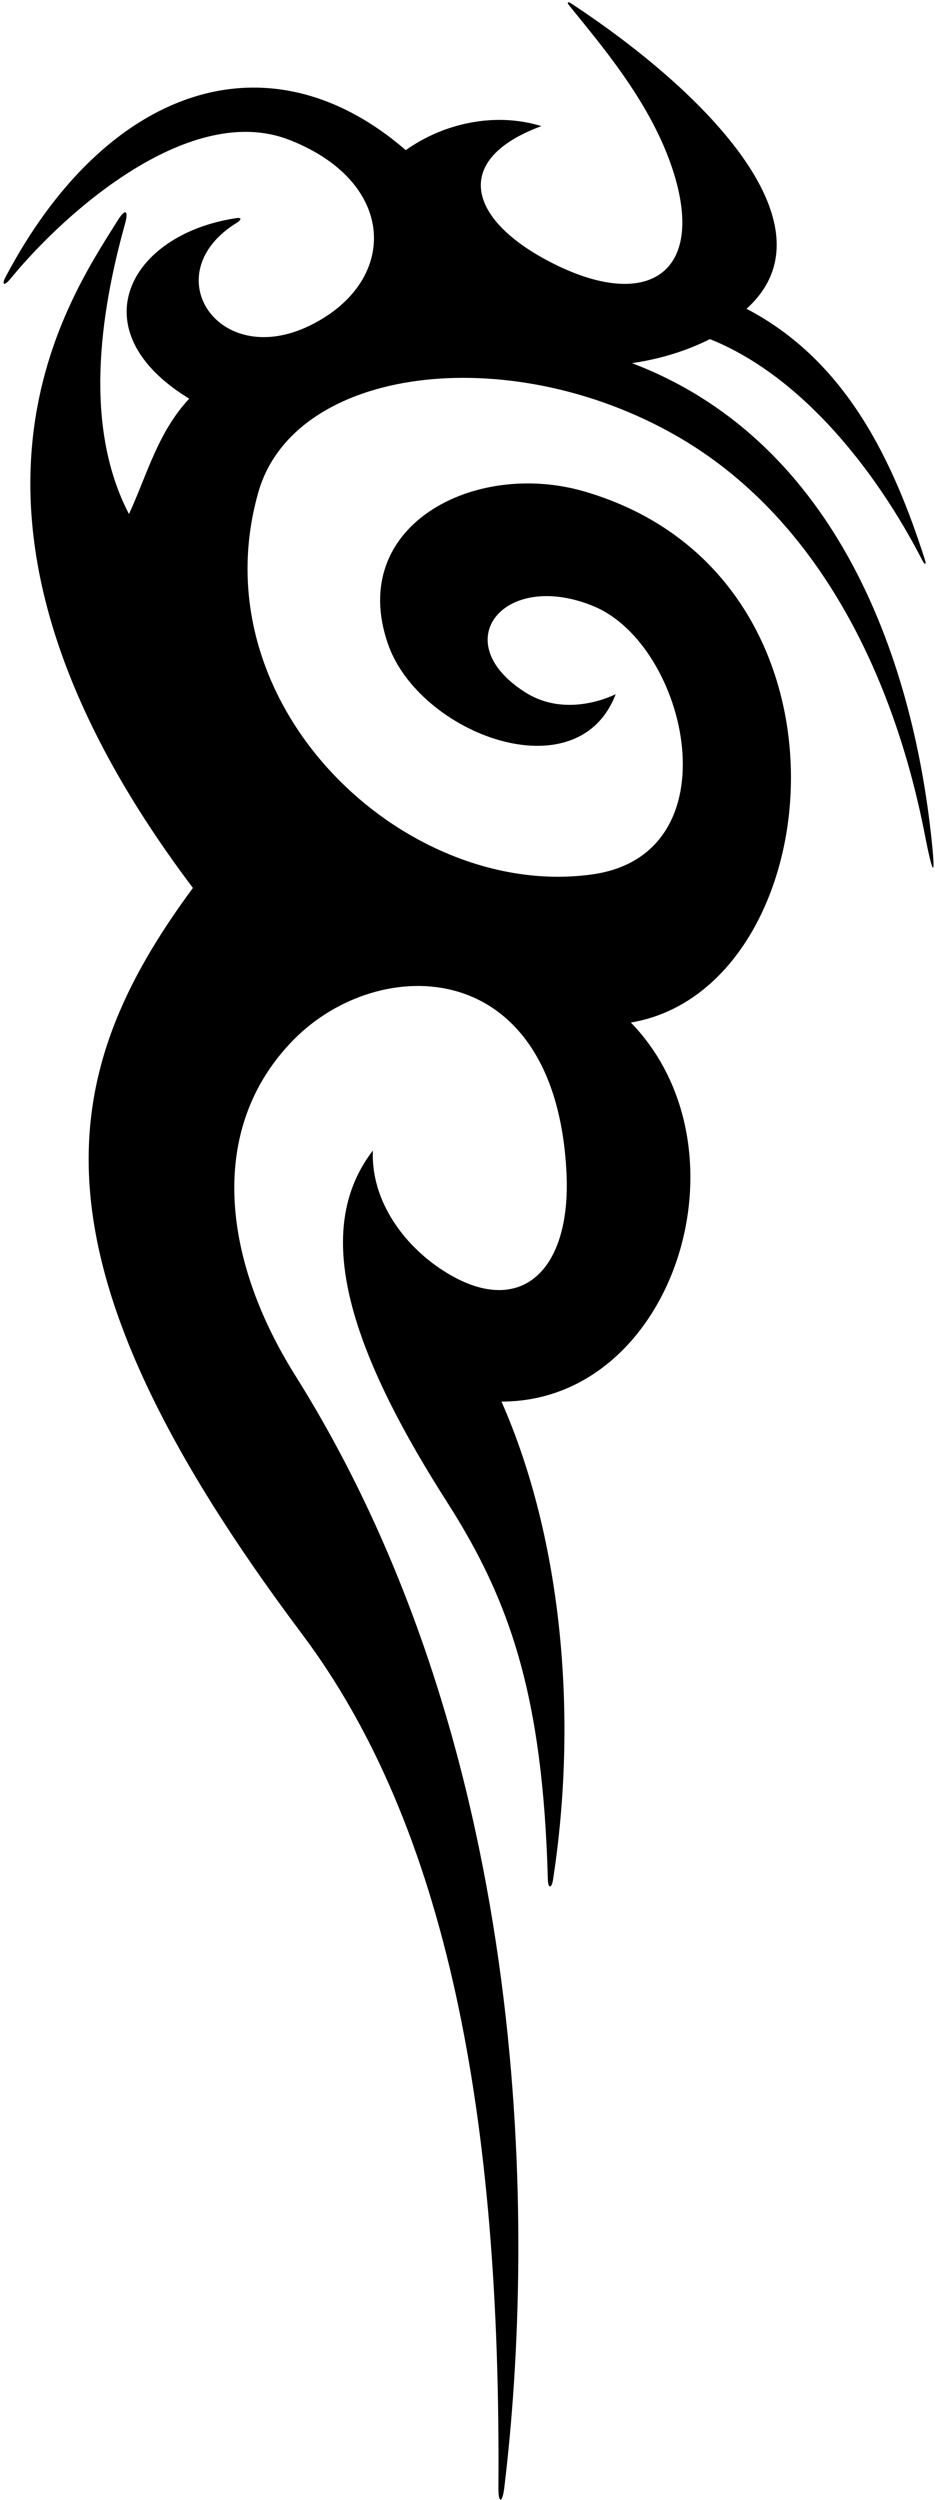 <?xml version="1.0" encoding="UTF-8"?>
<svg xmlns="http://www.w3.org/2000/svg" xmlns:xlink="http://www.w3.org/1999/xlink" width="253pt" height="676pt" viewBox="0 0 253 676" version="1.1">
<g id="surface1">
<path style=" stroke:none;fill-rule:nonzero;fill:rgb(0%,0%,0%);fill-opacity:1;" d="M 250.23 225.621 C 241.84 182.609 221.223 139.609 182.82 117.727 C 137.434 91.859 79.535 99.102 69.883 133.18 C 53.465 191.129 109.898 243.508 160.277 236.438 C 198.957 231.008 186.152 174.562 160.723 163.969 C 136.477 153.867 120.434 173.559 142.234 187.273 C 153.727 194.5 166.602 187.699 166.602 187.699 C 156.297 214.676 113.371 198.453 104.965 174.098 C 93.918 142.102 128.41 124.254 158.105 132.891 C 236.262 155.617 224.863 267.43 170.699 276.5 C 204.066 310.867 182.301 379 135.699 379 C 152.266 416.578 156.375 464.73 149.645 508.273 C 149.266 510.73 148.309 510.695 148.242 508.242 C 146.887 458.445 137.996 432.793 120.973 406.176 C 92.105 361.039 85.457 331.242 100.898 311.102 C 100.297 324.855 109.598 337.426 121.18 344.367 C 141.07 356.297 154.555 343.43 153.289 317.234 C 150.43 258.117 102.648 257.562 79.43 281.176 C 56.137 304.855 59.918 340.113 79.883 371.914 C 144.613 475.027 144.832 603.578 136.449 672.742 C 135.938 676.957 134.832 677.031 134.863 672.754 C 135.617 572.16 121.02 494.195 81.684 441.797 C 5.211 339.93 15 290.5 52.199 240.102 C -22.652 140.938 17.617 82.359 31.75 59.75 C 34.148 55.91 34.754 57.211 33.848 60.457 C 26.961 85.137 22.629 115.465 34.898 139 C 39.801 128.398 42.699 116.898 51.199 107.801 C 21.148 89.508 34.664 63.359 63.961 58.98 C 65.66 58.727 65.09 59.621 64.199 60.164 C 41.781 73.805 58.859 100.172 83.781 88.062 C 107.941 76.324 107.703 49.359 78.359 37.848 C 51.703 27.395 18.109 56.746 2.84 75.367 C 1.113 77.473 0.391 77.016 1.512 74.891 C 28.43 23.855 72.277 8.18 109.801 40.602 C 119.898 33.398 133.801 30.199 146.5 34.102 C 122.371 42.988 126.367 59.133 148.738 70.773 C 175.59 84.742 191.879 73.648 181.445 44.184 C 175.242 26.664 162.168 11.625 154.086 1.566 C 153.121 0.371 153.891 0.496 154.586 0.953 C 192.32 25.777 226.25 61.648 202 83.5 C 229.145 97.641 241.777 124.895 250.273 151.352 C 250.73 152.773 250.258 152.863 249.547 151.477 C 237.539 128.129 217.492 101.895 192.102 91.699 C 185.5 95 178.5 97.102 171 98.199 C 223.941 118.285 246.086 173.637 251.887 225.328 C 253.266 237.621 252.602 237.777 250.23 225.621 "/>
</g>
</svg>
